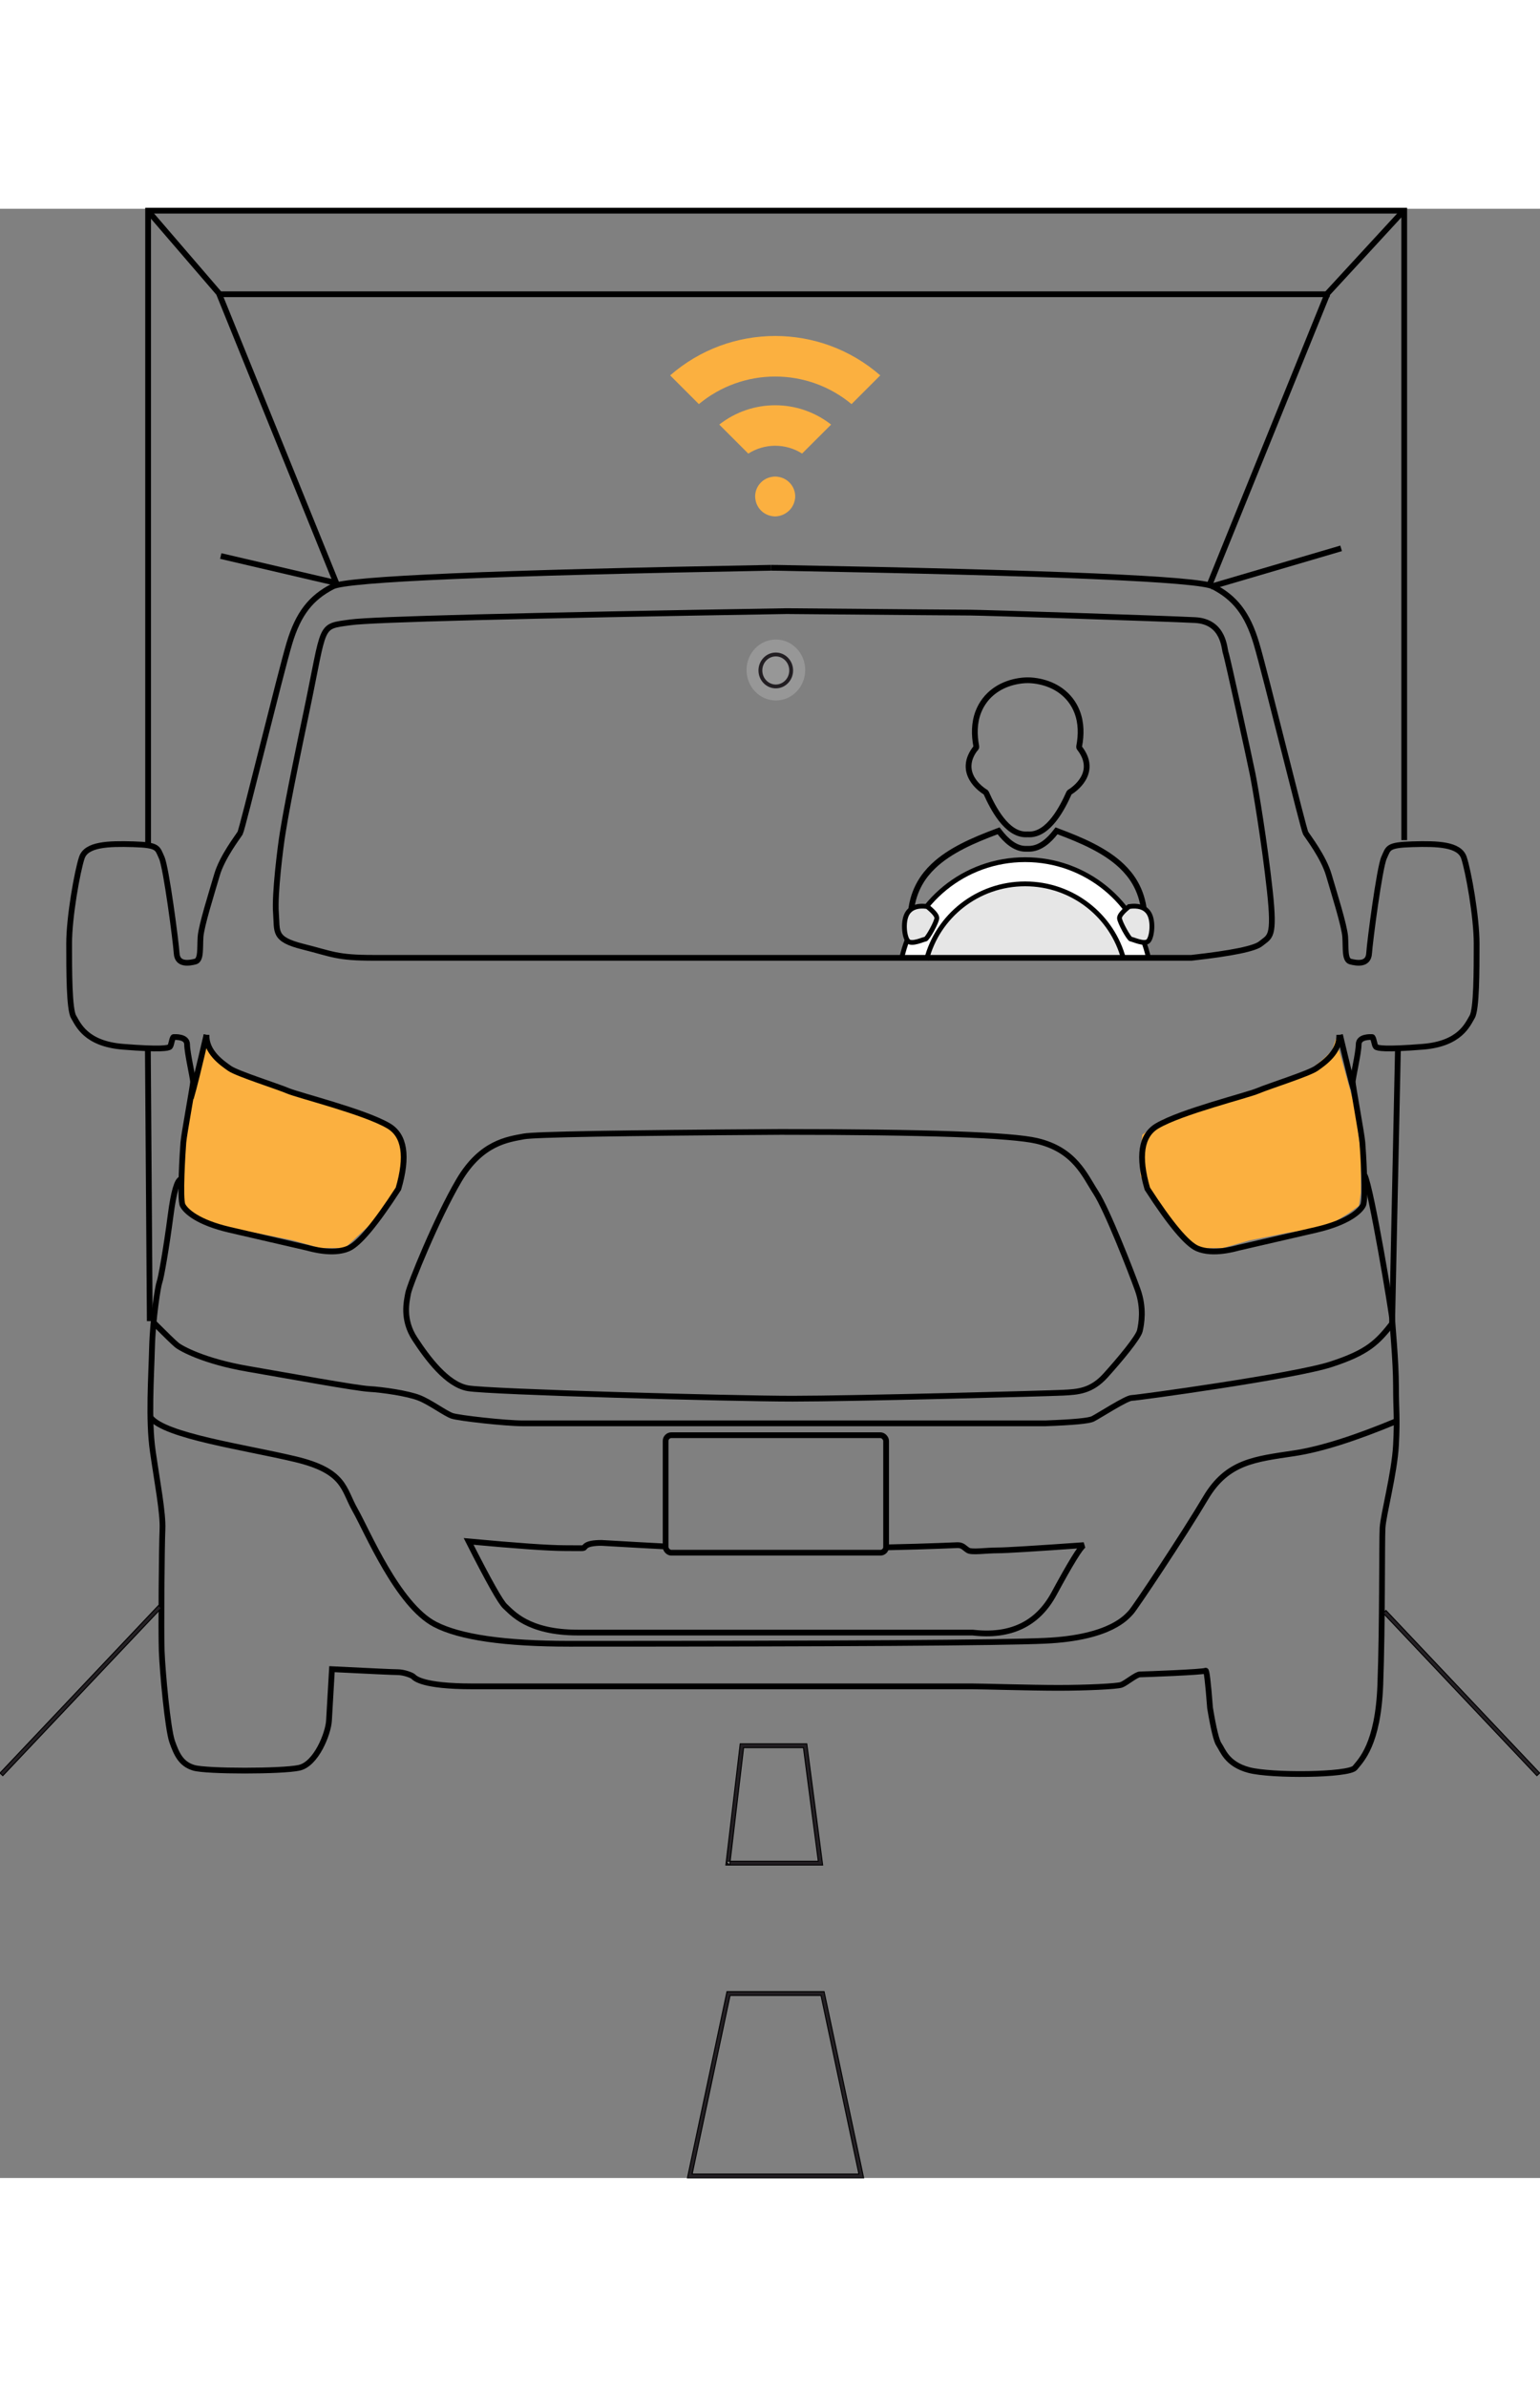 <?xml version="1.0" encoding="UTF-8"?>
<svg width="102px" height="158px" viewBox="0 0 802 1025" version="1.1" xmlns="http://www.w3.org/2000/svg" xmlns:xlink="http://www.w3.org/1999/xlink">
    <rect x="0" y="0" width="802" height="1025" fill="#808080" stroke="none"/>
    <!-- Generator: Sketch 46.1 (44463) - http://www.bohemiancoding.com/sketch -->
    <title>van</title>
    <desc>Created with Sketch.</desc>
    <defs></defs>
    <g id="Symbols" stroke="none" stroke-width="1" fill="none" fill-rule="evenodd">
        <g id="van">
            <g id="van-copy">
                <g id="driver" transform="translate(474, 245)" stroke="#000000" stroke-width="3" fill="#979797" fill-opacity="0.239">
                    <path d="M88.076,35.657 L88.125,35.732 C90.165,38.318 91.682,41.33 91.831,44.669 C91.956,47.23 91.234,49.639 89.941,51.823 C88.896,53.581 87.504,55.162 85.937,56.518 C85.116,57.221 84.096,58.024 83.151,58.576 C82.977,58.676 82.803,58.827 82.704,59.003 L82.654,59.103 C79.172,66.885 72.084,80.667 62.011,80.667 L61.862,80.667 C61.613,80.667 61.34,80.641 61.091,80.641 C60.842,80.641 60.593,80.667 60.32,80.667 L60.171,80.667 C50.098,80.667 43.01,66.91 39.528,59.103 L39.478,59.003 C39.379,58.827 39.204,58.676 39.03,58.576 C38.085,58.024 37.066,57.246 36.245,56.518 C34.703,55.187 33.31,53.606 32.241,51.823 C30.947,49.639 30.226,47.23 30.35,44.669 C30.5,41.33 32.042,38.318 34.056,35.732 L34.106,35.657 C34.28,35.406 34.305,35.105 34.255,34.804 C33.111,28.879 33.111,22.704 35.275,17.006 C36.991,12.462 39.951,8.646 43.88,5.81 C47.113,3.475 50.869,1.944 54.749,1.116 C56.813,0.689 58.927,0.413 61.041,0.413 C63.155,0.413 65.269,0.689 67.333,1.116 C71.213,1.944 74.969,3.475 78.202,5.81 C82.132,8.646 85.066,12.462 86.807,17.006 C88.971,22.704 88.971,28.879 87.827,34.804 C87.777,35.105 87.802,35.406 87.976,35.657 L88.076,35.657 Z M46.516,79.395 C49.899,83.788 54.6,88.156 60.469,88.156 L61.812,88.156 C61.936,88.156 62.061,88.156 62.16,88.156 L62.185,88.156 C67.806,88.156 72.507,83.587 75.74,79.395 L76.212,78.793 L76.934,79.069 C83.077,81.378 89.22,83.813 95.064,86.825 C100.461,89.612 105.734,92.925 110.161,97.143 C111.529,98.448 112.822,99.854 114.016,101.335 C117.15,105.276 119.363,109.669 120.681,114.514 C122.223,120.212 122.422,126.162 121.826,132.011 L121.726,132.964 L0.53,132.964 L0.431,132.011 C-0.166,126.162 0.033,120.212 1.575,114.514 C2.893,109.644 5.106,105.251 8.24,101.335 C9.434,99.854 10.727,98.448 12.095,97.143 C16.522,92.925 21.795,89.612 27.192,86.825 C33.036,83.813 39.18,81.378 45.323,79.069 L46.044,78.793 L46.516,79.395 Z" id="Shape" transform="translate(61.128, 66.689) scale(-1, 1) translate(-61.128, -66.689) "></path>
                </g>
                <g id="wheel" transform="translate(469, 338)" stroke="#000000" stroke-width="2.5">
                    <path d="M129.247,52.584 C123.078,23.027 96.6,0.807 64.871,0.807 C33.167,0.807 6.704,22.995 0.509,52.519" id="Oval-2" fill="#FFFFFF"></path>
                    <path d="M116.189,52.675 C110.302,30.089 89.558,13.403 64.871,13.403 C40.092,13.403 19.284,30.216 13.488,52.931" id="Oval-2-Copy" fill="#E6E6E6"></path>
                </g>
                <g id="hands-on-a-wheel" transform="translate(471, 363)" stroke="#000000" stroke-width="2.5" fill="#E6E6E6">
                    <path d="M11.893,0.2 C15.227,2.867 16.893,4.867 16.893,6.2 C16.893,8.2 11.893,17.2 10.893,17.2 C9.893,17.2 3.893,20.2 1.893,18.2 C-0.107,16.2 -1.107,7.2 1.893,3.2 C3.893,0.533 7.227,-0.467 11.893,0.2 Z" id="Path-22"></path>
                    <path d="M123.893,0.2 C127.227,2.867 128.893,4.867 128.893,6.2 C128.893,8.2 123.893,17.2 122.893,17.2 C121.893,17.2 115.893,20.2 113.893,18.2 C111.893,16.2 110.893,7.2 113.893,3.2 C115.893,0.533 119.227,-0.467 123.893,0.2 Z" id="Path-22-Copy" transform="translate(120.447, 9.444) scale(-1, 1) translate(-120.447, -9.444) "></path>
                </g>
                <g id="van-1" transform="translate(36, 0)">
                    <g id="headlights" transform="translate(58, 432)" fill="#FBB040">
                        <path d="M13.701,0.069 L14.699,3.065 L15.697,6.062 L19.69,10.058 L25.68,15.052 L42.651,22.044 L69.606,31.035 L103.548,42.022 L114.53,50.014 L115.528,59.004 L115.528,70.991 L111.535,80.98 L99.555,95.963 L85.579,108.949 L72.601,108.949 L58.624,104.953 L38.658,100.958 L18.692,97.961 L7.212,90.969 L1.721,86.973 L0.722,79.981 L0.722,60.003 L3.717,36.029 L13.701,0.069 Z M601.705,0.069 L611.688,36.029 L614.683,60.003 L614.683,79.981 L613.685,86.973 L608.194,90.969 L596.713,97.961 L576.747,100.958 L556.781,104.953 L542.805,108.949 L529.827,108.949 L515.85,95.963 L503.871,80.98 L499.877,70.991 L499.877,59.004 L500.876,50.014 L511.857,42.022 L545.8,31.035 L572.754,22.044 L589.725,15.052 L595.715,10.058 L599.708,6.062 L600.707,3.065 L601.705,0.069 Z"></path>
                    </g>
                    <g id="body" transform="translate(0, 186)" stroke-width="3">
                        <path d="M365.526,0.885 C220.871,3.478 144.784,6.719 137.267,10.608 C125.99,16.442 119.379,24.61 114.713,40.167 C110.047,55.724 90.215,137.011 89.048,138.956 C87.882,140.9 79.716,151.401 76.994,160.736 C74.272,170.07 68.828,187.183 68.439,193.017 C68.05,198.851 68.828,205.074 65.717,205.852 C62.606,206.63 56.384,207.797 55.995,201.574 C55.607,195.351 50.551,156.846 48.218,151.79 C45.885,146.734 46.663,145.179 33.442,144.79 C20.221,144.401 8.944,144.79 6.611,151.79 C4.277,158.791 1.52329231e-15,182.516 0,196.517 C0,210.519 -6.34085906e-16,230.743 2.333,234.633 C4.666,238.522 8.555,248.634 27.998,250.19 C47.441,251.746 51.718,250.968 52.496,250.19 C53.273,249.412 53.662,245.134 54.44,245.134 C55.218,245.134 61.439,244.745 61.439,249.023 C61.439,253.302 64.55,266.525 64.55,268.47 C64.55,270.415 59.884,295.306 59.495,299.973 C59.106,304.641 57.551,329.532 59.106,332.644 C60.662,335.755 66.883,341.589 83.604,345.478 C100.325,349.368 122.49,354.424 124.045,354.813 C125.601,355.202 137.267,358.702 145.433,355.202 C150.877,352.868 159.561,342.497 171.486,324.087 C176.411,307.233 174.726,296.343 166.431,291.417 C153.987,284.027 119.379,275.471 113.935,273.137 C108.491,270.803 87.493,264.192 83.604,261.469 C79.716,258.747 71.161,252.913 71.55,243.967" id="Path-3" stroke="#000000"></path>
                        <path d="M732.996,0.885 C730.703,0.903 729.308,0.916 728.812,0.925 C585.611,3.511 510.271,6.739 502.792,10.608 C491.515,16.442 484.905,24.61 480.238,40.167 C475.572,55.724 455.74,137.011 454.574,138.956 C453.407,140.9 445.241,151.401 442.519,160.736 C439.797,170.07 434.353,187.183 433.964,193.017 C433.576,198.851 434.353,205.074 431.242,205.852 C428.132,206.63 421.91,207.797 421.521,201.574 C421.132,195.351 416.077,156.846 413.744,151.79 C411.411,146.734 412.188,145.179 398.967,144.79 C385.746,144.401 374.469,144.79 372.136,151.79 C369.803,158.791 365.526,182.516 365.526,196.517 C365.526,210.519 365.526,230.743 367.859,234.633 C370.192,238.522 374.08,248.634 393.523,250.19 C412.966,251.746 417.244,250.968 418.021,250.19 C418.799,249.412 419.188,245.134 419.966,245.134 C420.743,245.134 426.965,244.745 426.965,249.023 C426.965,253.302 430.076,266.525 430.076,268.47 C430.076,270.415 425.41,295.306 425.021,299.973 C424.632,304.641 423.076,329.532 424.632,332.644 C426.187,335.755 432.409,341.589 449.13,345.478 C465.851,349.368 488.016,354.424 489.571,354.813 C491.126,355.202 502.792,358.702 510.958,355.202 C516.402,352.868 525.087,342.497 537.012,324.087 C541.937,307.233 540.252,296.343 531.956,291.417 C519.513,284.027 484.905,275.471 479.461,273.137 C474.017,270.803 453.018,264.192 449.13,261.469 C445.241,258.747 436.686,252.913 437.075,243.967" id="Path-3-Copy" stroke="#000000" transform="translate(549.261, 178.814) scale(-1, 1) translate(-549.261, -178.814) "></path>
                        <path d="M71.55,243.967 C67.661,260.821 64.939,271.841 63.384,277.026" id="Path-4" stroke="#000000"></path>
                        <path d="M58.329,319.031 C56.255,319.55 54.44,325.772 52.885,337.7 C50.551,355.591 47.829,370.759 47.052,372.704 C46.274,374.648 43.552,391.761 43.163,406.93 C42.774,422.098 41.219,444.267 43.552,460.602 C45.885,476.937 48.996,492.883 48.607,501.44 C48.218,509.996 47.829,554.335 48.218,564.836 C48.607,575.337 51.329,605.285 53.662,611.897 C55.995,618.508 58.329,623.565 64.939,625.509 C71.55,627.454 110.824,627.454 119.768,625.509 C128.712,623.565 134.933,607.618 135.322,601.006 C135.581,596.599 136.1,587.653 136.878,574.17 C157.617,575.207 169.023,575.726 171.097,575.726 C174.208,575.726 178.485,577.282 179.263,578.06 C180.041,578.837 183.929,583.116 209.983,583.116 C236.036,583.116 350.36,583.116 354.638,583.116 C358.915,583.116 464.295,583.116 470.128,583.116 C475.961,583.116 500.459,583.893 515.236,583.893 C530.012,583.893 545.566,583.116 547.9,582.338 C550.233,581.56 555.677,576.893 557.621,576.893 C559.565,576.893 591.063,575.726 591.84,574.948 C592.359,574.429 593.137,580.912 594.174,594.395 C595.988,605.285 597.544,611.637 598.84,613.452 C600.784,616.175 602.728,623.565 614.394,626.676 C626.06,629.787 666.501,629.398 669.612,625.509 C672.723,621.62 681.666,613.452 682.833,582.338 C684,551.223 683.611,507.663 684,500.662 C684.388,493.661 690.221,472.27 690.999,457.491 C691.777,442.711 690.999,439.989 690.999,426.765 C690.999,413.541 689.055,394.484 689.055,392.15 C689.055,389.817 678.167,324.087 674.667,317.086" id="Path-5" stroke="#000000"></path>
                        <path d="" id="Path-6" stroke="#000000"></path>
                        <path d="M661.835,243.967 C665.723,260.302 668.056,269.637 668.834,271.97" id="Path-7" stroke="#000000"></path>
                        <path d="M370.581,294.528 C286.847,295.047 242.258,295.825 236.814,296.862 C228.648,298.418 214.649,299.973 202.983,319.809 C191.318,339.644 177.319,374.259 176.541,378.538 C175.763,382.816 173.43,392.15 180.041,402.262 C186.651,412.375 196.762,425.987 207.65,427.932 C218.538,429.877 344.916,433.377 376.802,433.377 C408.689,433.377 509.792,430.654 517.569,430.265 C525.346,429.877 532.345,429.488 539.734,421.32 C547.122,413.152 556.843,401.485 557.621,397.984 C558.399,394.484 559.954,386.316 556.454,376.593 C552.955,366.87 540.511,334.977 534.678,326.032 C528.846,317.086 523.79,303.863 503.959,299.195 C490.738,296.084 446.278,294.528 370.581,294.528 Z" id="Path-8" stroke="#000000"></path>
                        <path d="M373.692,23.443 C233.444,25.776 157.746,27.721 146.599,29.277 C129.878,31.61 133.378,29.277 123.657,75.56 C113.935,121.843 112.38,131.955 111.213,138.956 C110.047,145.956 106.936,170.848 107.713,180.571 C108.491,190.295 106.158,194.184 121.712,198.073 C137.267,201.963 139.211,203.907 158.654,203.907 C171.616,203.907 313.548,203.907 584.452,203.907 C605.45,201.574 617.505,199.11 620.616,196.517 C625.282,192.628 628.004,193.795 625.282,168.903 C622.56,144.012 617.894,116.009 616.338,108.23 C614.783,100.451 603.117,47.168 602.34,45.223 C601.562,43.278 601.562,28.888 586.396,28.11 C571.231,27.332 475.572,24.221 469.35,24.221 C465.203,24.221 433.316,23.961 373.692,23.443 Z" id="Path-9" stroke="#000000"></path>
                        <path d="M309.712,510.251 C303.658,509.949 292.839,509.346 277.255,508.441 C273.107,508.441 270.385,508.959 269.089,509.996 C267.145,511.552 270.645,511.163 258.201,511.163 C249.905,511.163 233.185,509.996 208.039,507.663 L208.039,507.663 C218.408,528.147 224.759,539.426 227.093,541.5 C230.592,544.611 238.758,555.113 264.812,555.113 C282.181,555.113 350.749,555.113 470.517,555.113 C490.219,557.446 504.348,550.705 512.902,534.888 C521.457,519.072 526.642,510.645 528.457,509.608 C502.792,511.423 487.886,512.33 483.738,512.33 C477.516,512.33 470.128,513.497 468.184,512.33 C466.24,511.163 465.462,509.608 462.74,509.608 C461.993,509.608 448.715,510.291 425.721,510.765" id="Path-10" stroke="#000000"></path>
                        <path d="" id="Path-11" stroke="#979797"></path>
                        <path d="M43.941,393.706 C50.422,400.188 54.44,404.077 55.995,405.374 C58.329,407.318 70.383,413.93 92.937,417.82 C115.491,421.709 149.321,427.932 156.321,428.321 C163.32,428.71 176.541,430.654 182.374,432.988 C188.207,435.322 195.984,441.156 199.484,442.322 C202.983,443.489 227.093,446.212 236.425,446.212 C242.647,446.212 333.251,446.212 508.236,446.212 C522.754,445.693 531.049,444.915 533.123,443.878 C536.234,442.322 550.622,432.988 553.344,432.988 C556.066,432.988 638.114,421.709 657.168,415.486 C676.222,409.263 681.278,404.207 689.444,393.706" id="Path-12" stroke="#000000"></path>
                        <path d="M692.166,444.656 C669.871,453.99 651.854,459.695 638.114,461.769 C617.505,464.88 603.117,466.047 591.84,485.105 C580.564,504.162 554.899,542.667 552.955,544.611 C551.01,546.556 542.844,557.835 508.236,559.391 C485.164,560.428 402.597,560.947 260.534,560.947 C226.833,560.947 203.502,557.576 190.54,550.834 C171.097,540.722 155.154,502.218 148.932,491.328 C142.711,480.438 143.877,471.103 117.824,464.88 C91.77,458.657 49.774,452.823 42.385,443.1" id="Path-13" stroke="#000000"></path>
                        <rect id="Rectangle-2" stroke="#000000" x="310.641" y="452.379" width="114.824" height="61.174" rx="3"></rect>
                    </g>
                    <g id="top" transform="translate(41, 0)" stroke-width="3" stroke="#000000">
                        <polyline id="Path-17" points="98.905 196.742 36.962 43.942 0 1"></polyline>
                        <polyline id="Path-17-Copy" transform="translate(603.244, 98.871) scale(-1, 1) translate(-603.244, -98.871) " points="654 196.742 592.057 43.942 552.489 1"></polyline>
                        <path d="M97.906,194.745 L37.961,180.763" id="Path-18"></path>
                        <path d="M553.488,196.742 L621.425,176.768" id="Path-19"></path>
                        <path d="M37.961,44.5 L615.431,44.5" id="Path-20"></path>
                        <polyline id="Path-2" points="0.132 332.082 0.132 0.999 654.283 0.999 654.283 328.634"></polyline>
                        <path d="M-9.09494702e-13,437 L1,579" id="Path-14"></path>
                    </g>
                </g>
                <g id="web-cam" transform="translate(388, 224)">
                    <ellipse id="Oval-5" fill="#979797" cx="16.059" cy="16.09" rx="15.274" ry="15.862"></ellipse>
                    <path d="M16.014,25.645 C11.027,25.645 7,21.463 7,16.323 C7,11.182 11.027,7 16.014,7 C21.002,7 25.029,11.182 25.029,16.323 C25.029,21.463 21.002,25.645 16.014,25.645 Z M16.014,23.645 C19.88,23.645 23.029,20.375 23.029,16.323 C23.029,12.27 19.88,9 16.014,9 C12.149,9 9,12.27 9,16.323 C9,20.375 12.149,23.645 16.014,23.645 Z" id="Oval-5" fill="#221E22" fill-rule="nonzero"></path>
                </g>
                <g id="wi-fi-sign" transform="translate(349, 66)" fill-rule="nonzero" fill="#FBB040">
                    <path d="M54.709,21.334 C69.231,21.323 83.298,26.404 94.462,35.691 L109.419,20.734 C78.071,-6.611 31.347,-6.611 7.10542736e-15,20.734 L14.957,35.691 C26.121,26.404 40.187,21.323 54.709,21.334 L54.709,21.334 Z" id="Shape"></path>
                    <path d="M54.709,57.366 C59.668,57.363 64.525,58.77 68.713,61.424 L83.824,46.344 C66.725,32.934 42.679,32.934 25.579,46.344 L40.69,61.455 C44.88,58.787 49.743,57.369 54.709,57.366 Z" id="Shape"></path>
                    <path d="M56.554,73.583 C55.331,73.336 54.072,73.336 52.849,73.583 C47.901,74.44 44.279,78.722 44.256,83.744 C44.268,84.26 44.32,84.774 44.41,85.282 C45.075,89.78 48.599,93.317 53.095,93.998 C53.603,94.086 54.117,94.138 54.632,94.151 C55.148,94.144 55.661,94.097 56.17,94.013 C57.897,93.742 59.53,93.045 60.92,91.984 C62.622,90.723 63.894,88.967 64.563,86.957 C64.75,86.395 64.894,85.819 64.993,85.235 C65.084,84.728 65.13,84.214 65.132,83.698 C65.087,78.699 61.479,74.444 56.554,73.583 L56.554,73.583 Z" id="Shape"></path>
                </g>
                <g id="road" transform="translate(0, 727)" stroke="#000000" fill-rule="nonzero" stroke-width="0.5" fill="#221E22">
                    <path d="M427.559,203 L380.205,203 L360.469,295.955 L447.294,295.955 L427.559,203 Z M378.585,201 L429.178,201 L449.764,297.955 L358,297.955 L378.585,201 Z" id="Rectangle-4"></path>
                    <path d="M378.237,133.13 L378.209,133.365 L379.777,135.13 L380.014,135.13 L380.251,133.13 L378.237,133.13 Z M426.146,133.13 L418.409,74 L387.26,74 L380.251,133.13 L426.146,133.13 Z M378,135.13 L385.483,72 L420.164,72 L428.425,135.13 L378,135.13 Z" id="Rectangle-4-Copy"></path>
                    <polygon id="Line-2" points="1.453 88.604 84.014 1.375 82.562 0 0 87.229"></polygon>
                    <polygon id="Line-2-Copy" points="720.33 3.974 800.37 88.604 801.823 87.23 721.783 2.599"></polygon>
                </g>
            </g>
            <path d="M728,438 L725,580" id="Path-15" stroke="#000000" stroke-width="3"></path>
        </g>
    </g>
</svg>